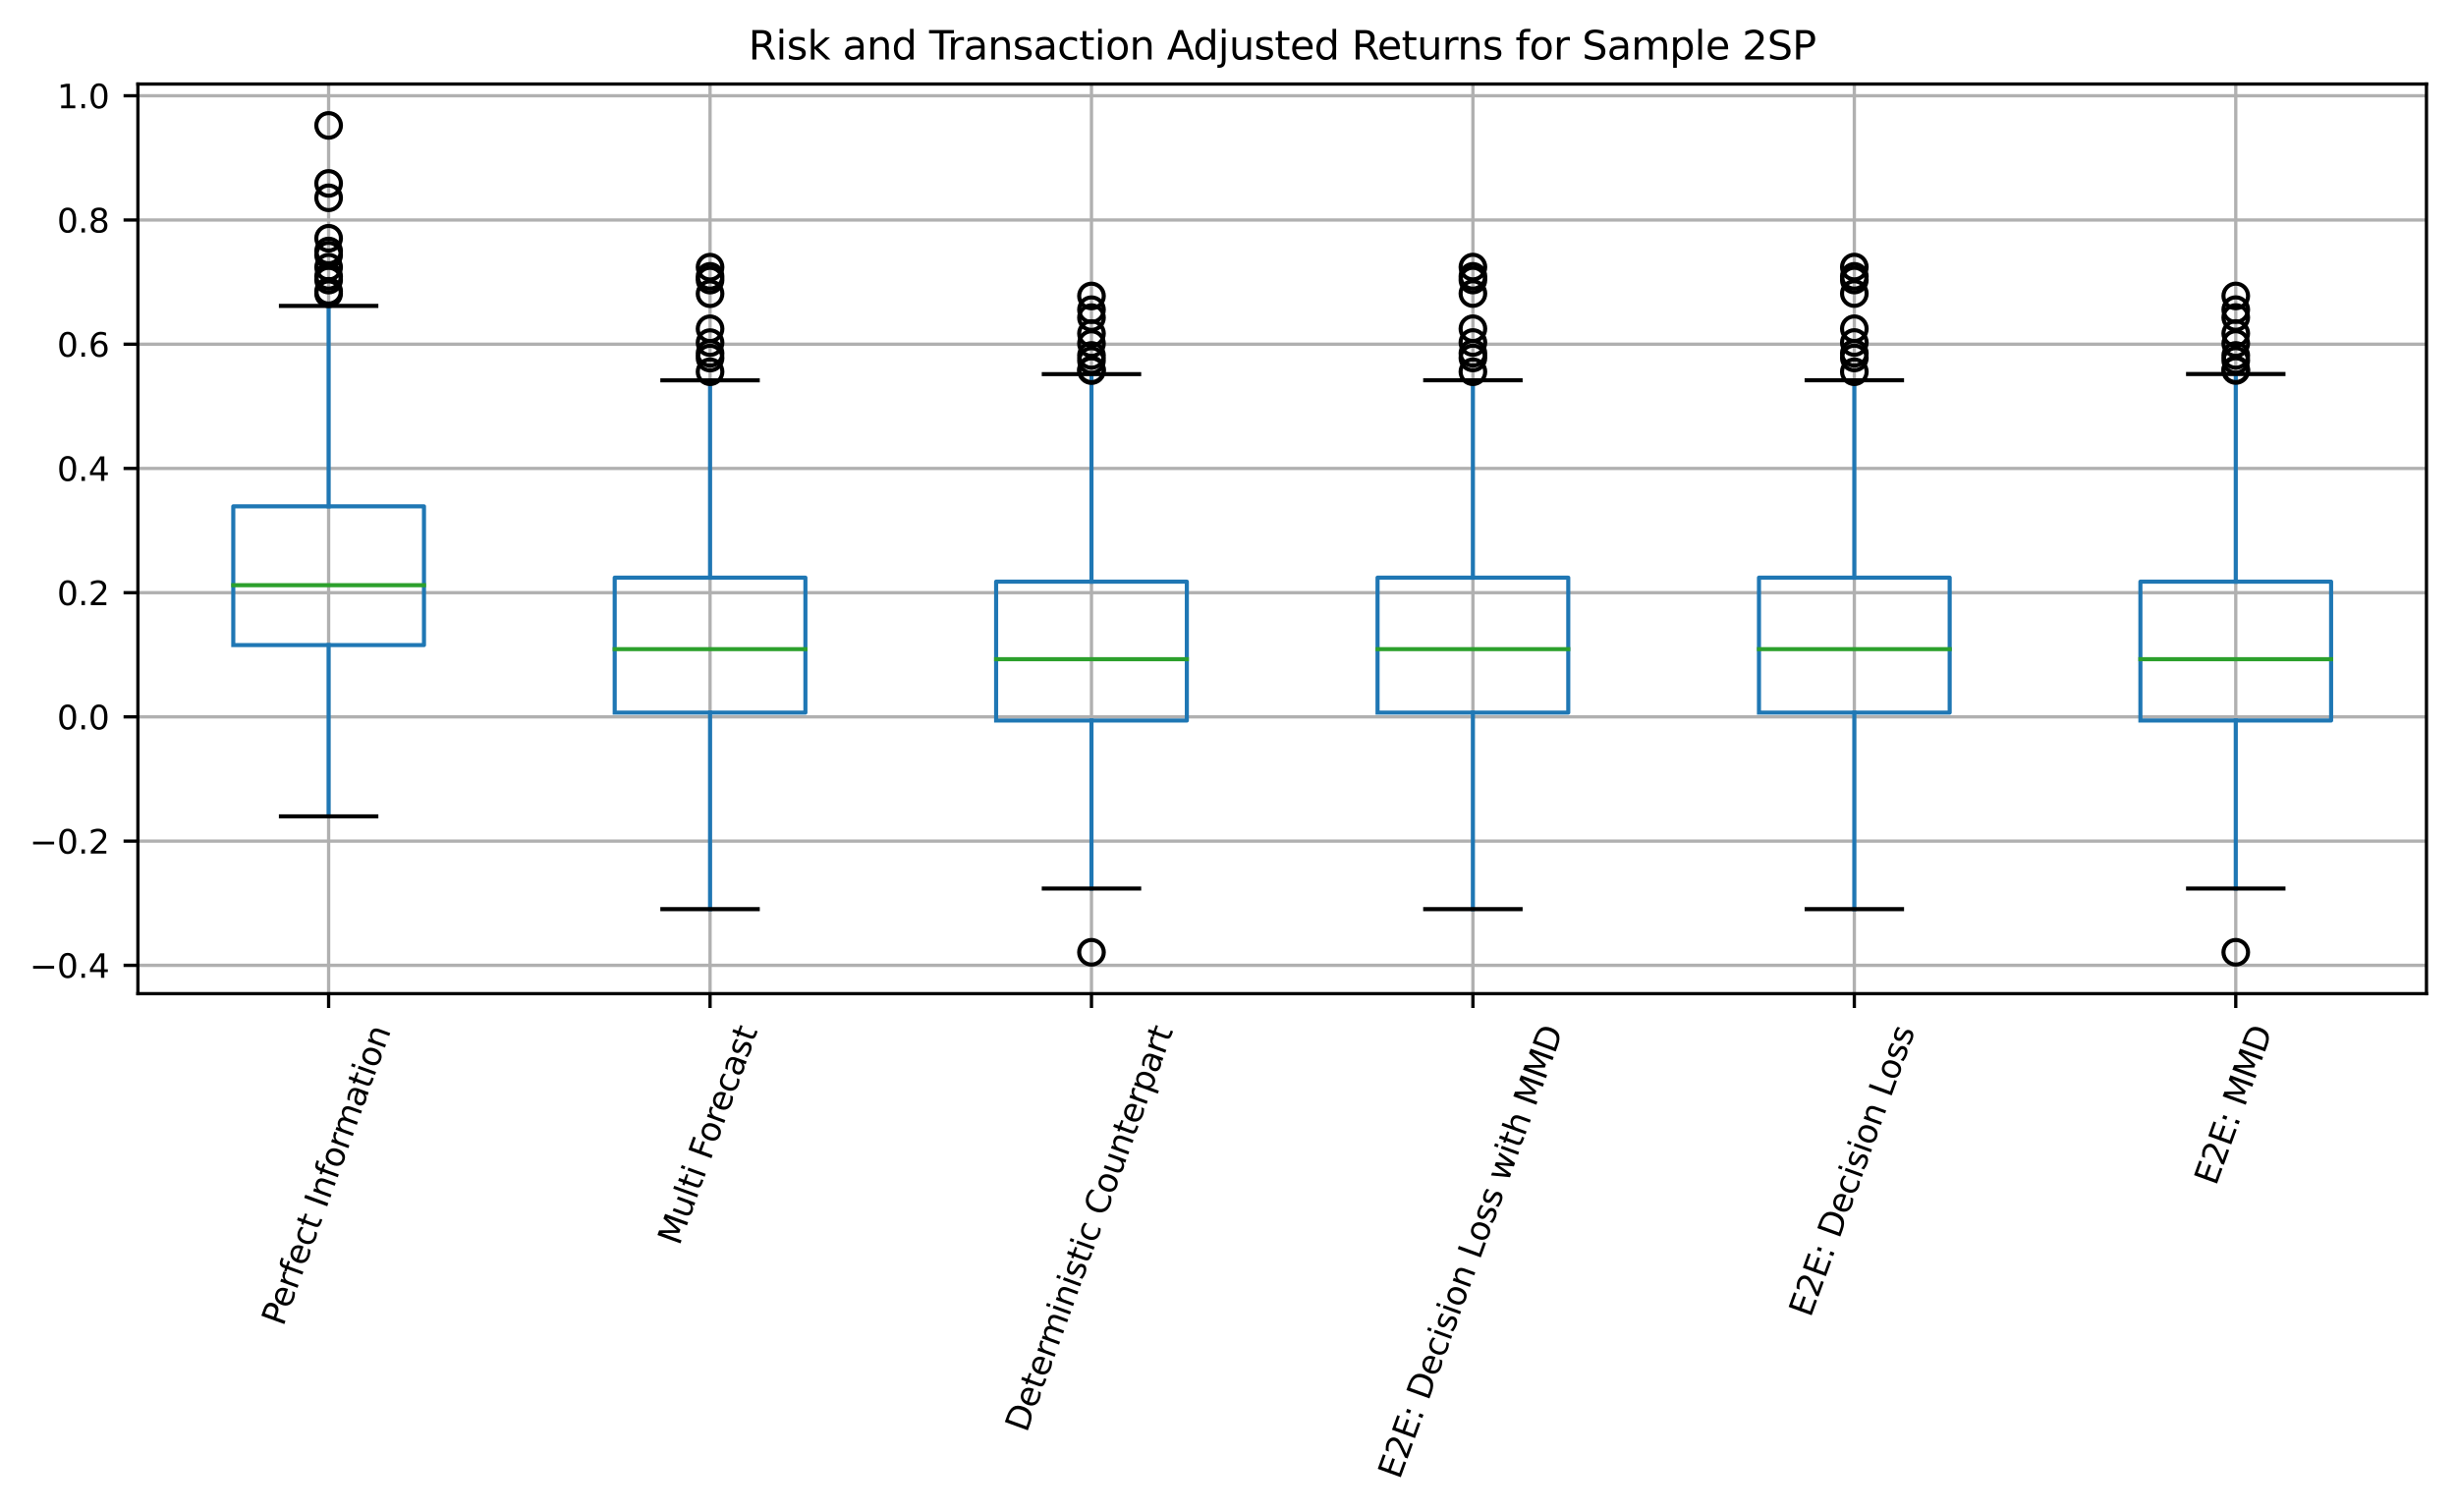<?xml version="1.0" encoding="utf-8" standalone="no"?>
<!DOCTYPE svg PUBLIC "-//W3C//DTD SVG 1.1//EN"
  "http://www.w3.org/Graphics/SVG/1.1/DTD/svg11.dtd">
<svg xmlns:xlink="http://www.w3.org/1999/xlink" width="598.826pt" height="368.678pt" viewBox="0 0 598.826 368.678" xmlns="http://www.w3.org/2000/svg" version="1.1">
 <defs>
  <style type="text/css">*{stroke-linejoin: round; stroke-linecap: butt}</style>
 </defs>
 <g id="figure_1">
  <g id="patch_1">
   <path d="M 0 368.678 
L 598.826 368.678 
L 598.826 0 
L 0 0 
z
" style="fill: #ffffff"/>
  </g>
  <g id="axes_1">
   <g id="patch_2">
    <path d="M 33.626 242.255 
L 591.626 242.255 
L 591.626 20.494 
L 33.626 20.494 
z
" style="fill: #ffffff"/>
   </g>
   <g id="matplotlib.axis_1">
    <g id="xtick_1">
     <g id="line2d_1">
      <path d="M 80.126 242.255 
L 80.126 20.494 
" clip-path="url(#p686f37dda1)" style="fill: none; stroke: #b0b0b0; stroke-width: 0.8; stroke-linecap: square"/>
     </g>
     <g id="line2d_2">
      <defs>
       <path id="mf4a8940ffb" d="M 0 0 
L 0 3.5 
" style="stroke: #000000; stroke-width: 0.8"/>
      </defs>
      <g>
       <use xlink:href="#mf4a8940ffb" x="80.126" y="242.255" style="stroke: #000000; stroke-width: 0.8"/>
      </g>
     </g>
     <g id="text_1">
      <!-- Perfect Information -->
      <g transform="translate(69.055 323.568) rotate(-70) scale(0.08 -0.08)">
       <defs>
        <path id="DejaVuSans-50" d="M 1259 4147 
L 1259 2394 
L 2053 2394 
Q 2494 2394 2734 2622 
Q 2975 2850 2975 3272 
Q 2975 3691 2734 3919 
Q 2494 4147 2053 4147 
L 1259 4147 
z
M 628 4666 
L 2053 4666 
Q 2838 4666 3239 4311 
Q 3641 3956 3641 3272 
Q 3641 2581 3239 2228 
Q 2838 1875 2053 1875 
L 1259 1875 
L 1259 0 
L 628 0 
L 628 4666 
z
" transform="scale(0.016)"/>
        <path id="DejaVuSans-65" d="M 3597 1894 
L 3597 1613 
L 953 1613 
Q 991 1019 1311 708 
Q 1631 397 2203 397 
Q 2534 397 2845 478 
Q 3156 559 3463 722 
L 3463 178 
Q 3153 47 2828 -22 
Q 2503 -91 2169 -91 
Q 1331 -91 842 396 
Q 353 884 353 1716 
Q 353 2575 817 3079 
Q 1281 3584 2069 3584 
Q 2775 3584 3186 3129 
Q 3597 2675 3597 1894 
z
M 3022 2063 
Q 3016 2534 2758 2815 
Q 2500 3097 2075 3097 
Q 1594 3097 1305 2825 
Q 1016 2553 972 2059 
L 3022 2063 
z
" transform="scale(0.016)"/>
        <path id="DejaVuSans-72" d="M 2631 2963 
Q 2534 3019 2420 3045 
Q 2306 3072 2169 3072 
Q 1681 3072 1420 2755 
Q 1159 2438 1159 1844 
L 1159 0 
L 581 0 
L 581 3500 
L 1159 3500 
L 1159 2956 
Q 1341 3275 1631 3429 
Q 1922 3584 2338 3584 
Q 2397 3584 2469 3576 
Q 2541 3569 2628 3553 
L 2631 2963 
z
" transform="scale(0.016)"/>
        <path id="DejaVuSans-66" d="M 2375 4863 
L 2375 4384 
L 1825 4384 
Q 1516 4384 1395 4259 
Q 1275 4134 1275 3809 
L 1275 3500 
L 2222 3500 
L 2222 3053 
L 1275 3053 
L 1275 0 
L 697 0 
L 697 3053 
L 147 3053 
L 147 3500 
L 697 3500 
L 697 3744 
Q 697 4328 969 4595 
Q 1241 4863 1831 4863 
L 2375 4863 
z
" transform="scale(0.016)"/>
        <path id="DejaVuSans-63" d="M 3122 3366 
L 3122 2828 
Q 2878 2963 2633 3030 
Q 2388 3097 2138 3097 
Q 1578 3097 1268 2742 
Q 959 2388 959 1747 
Q 959 1106 1268 751 
Q 1578 397 2138 397 
Q 2388 397 2633 464 
Q 2878 531 3122 666 
L 3122 134 
Q 2881 22 2623 -34 
Q 2366 -91 2075 -91 
Q 1284 -91 818 406 
Q 353 903 353 1747 
Q 353 2603 823 3093 
Q 1294 3584 2113 3584 
Q 2378 3584 2631 3529 
Q 2884 3475 3122 3366 
z
" transform="scale(0.016)"/>
        <path id="DejaVuSans-74" d="M 1172 4494 
L 1172 3500 
L 2356 3500 
L 2356 3053 
L 1172 3053 
L 1172 1153 
Q 1172 725 1289 603 
Q 1406 481 1766 481 
L 2356 481 
L 2356 0 
L 1766 0 
Q 1100 0 847 248 
Q 594 497 594 1153 
L 594 3053 
L 172 3053 
L 172 3500 
L 594 3500 
L 594 4494 
L 1172 4494 
z
" transform="scale(0.016)"/>
        <path id="DejaVuSans-20" transform="scale(0.016)"/>
        <path id="DejaVuSans-49" d="M 628 4666 
L 1259 4666 
L 1259 0 
L 628 0 
L 628 4666 
z
" transform="scale(0.016)"/>
        <path id="DejaVuSans-6e" d="M 3513 2113 
L 3513 0 
L 2938 0 
L 2938 2094 
Q 2938 2591 2744 2837 
Q 2550 3084 2163 3084 
Q 1697 3084 1428 2787 
Q 1159 2491 1159 1978 
L 1159 0 
L 581 0 
L 581 3500 
L 1159 3500 
L 1159 2956 
Q 1366 3272 1645 3428 
Q 1925 3584 2291 3584 
Q 2894 3584 3203 3211 
Q 3513 2838 3513 2113 
z
" transform="scale(0.016)"/>
        <path id="DejaVuSans-6f" d="M 1959 3097 
Q 1497 3097 1228 2736 
Q 959 2375 959 1747 
Q 959 1119 1226 758 
Q 1494 397 1959 397 
Q 2419 397 2687 759 
Q 2956 1122 2956 1747 
Q 2956 2369 2687 2733 
Q 2419 3097 1959 3097 
z
M 1959 3584 
Q 2709 3584 3137 3096 
Q 3566 2609 3566 1747 
Q 3566 888 3137 398 
Q 2709 -91 1959 -91 
Q 1206 -91 779 398 
Q 353 888 353 1747 
Q 353 2609 779 3096 
Q 1206 3584 1959 3584 
z
" transform="scale(0.016)"/>
        <path id="DejaVuSans-6d" d="M 3328 2828 
Q 3544 3216 3844 3400 
Q 4144 3584 4550 3584 
Q 5097 3584 5394 3201 
Q 5691 2819 5691 2113 
L 5691 0 
L 5113 0 
L 5113 2094 
Q 5113 2597 4934 2840 
Q 4756 3084 4391 3084 
Q 3944 3084 3684 2787 
Q 3425 2491 3425 1978 
L 3425 0 
L 2847 0 
L 2847 2094 
Q 2847 2600 2669 2842 
Q 2491 3084 2119 3084 
Q 1678 3084 1418 2786 
Q 1159 2488 1159 1978 
L 1159 0 
L 581 0 
L 581 3500 
L 1159 3500 
L 1159 2956 
Q 1356 3278 1631 3431 
Q 1906 3584 2284 3584 
Q 2666 3584 2933 3390 
Q 3200 3197 3328 2828 
z
" transform="scale(0.016)"/>
        <path id="DejaVuSans-61" d="M 2194 1759 
Q 1497 1759 1228 1600 
Q 959 1441 959 1056 
Q 959 750 1161 570 
Q 1363 391 1709 391 
Q 2188 391 2477 730 
Q 2766 1069 2766 1631 
L 2766 1759 
L 2194 1759 
z
M 3341 1997 
L 3341 0 
L 2766 0 
L 2766 531 
Q 2569 213 2275 61 
Q 1981 -91 1556 -91 
Q 1019 -91 701 211 
Q 384 513 384 1019 
Q 384 1609 779 1909 
Q 1175 2209 1959 2209 
L 2766 2209 
L 2766 2266 
Q 2766 2663 2505 2880 
Q 2244 3097 1772 3097 
Q 1472 3097 1187 3025 
Q 903 2953 641 2809 
L 641 3341 
Q 956 3463 1253 3523 
Q 1550 3584 1831 3584 
Q 2591 3584 2966 3190 
Q 3341 2797 3341 1997 
z
" transform="scale(0.016)"/>
        <path id="DejaVuSans-69" d="M 603 3500 
L 1178 3500 
L 1178 0 
L 603 0 
L 603 3500 
z
M 603 4863 
L 1178 4863 
L 1178 4134 
L 603 4134 
L 603 4863 
z
" transform="scale(0.016)"/>
       </defs>
       <use xlink:href="#DejaVuSans-50"/>
       <use xlink:href="#DejaVuSans-65" x="56.678"/>
       <use xlink:href="#DejaVuSans-72" x="118.201"/>
       <use xlink:href="#DejaVuSans-66" x="159.314"/>
       <use xlink:href="#DejaVuSans-65" x="194.52"/>
       <use xlink:href="#DejaVuSans-63" x="256.043"/>
       <use xlink:href="#DejaVuSans-74" x="311.023"/>
       <use xlink:href="#DejaVuSans-20" x="350.232"/>
       <use xlink:href="#DejaVuSans-49" x="382.02"/>
       <use xlink:href="#DejaVuSans-6e" x="411.512"/>
       <use xlink:href="#DejaVuSans-66" x="474.891"/>
       <use xlink:href="#DejaVuSans-6f" x="510.096"/>
       <use xlink:href="#DejaVuSans-72" x="571.277"/>
       <use xlink:href="#DejaVuSans-6d" x="610.641"/>
       <use xlink:href="#DejaVuSans-61" x="708.053"/>
       <use xlink:href="#DejaVuSans-74" x="769.332"/>
       <use xlink:href="#DejaVuSans-69" x="808.541"/>
       <use xlink:href="#DejaVuSans-6f" x="836.324"/>
       <use xlink:href="#DejaVuSans-6e" x="897.506"/>
      </g>
     </g>
    </g>
    <g id="xtick_2">
     <g id="line2d_3">
      <path d="M 173.126 242.255 
L 173.126 20.494 
" clip-path="url(#p686f37dda1)" style="fill: none; stroke: #b0b0b0; stroke-width: 0.8; stroke-linecap: square"/>
     </g>
     <g id="line2d_4">
      <g>
       <use xlink:href="#mf4a8940ffb" x="173.126" y="242.255" style="stroke: #000000; stroke-width: 0.8"/>
      </g>
     </g>
     <g id="text_2">
      <!-- Multi Forecast -->
      <g transform="translate(165.635 303.899) rotate(-70) scale(0.08 -0.08)">
       <defs>
        <path id="DejaVuSans-4d" d="M 628 4666 
L 1569 4666 
L 2759 1491 
L 3956 4666 
L 4897 4666 
L 4897 0 
L 4281 0 
L 4281 4097 
L 3078 897 
L 2444 897 
L 1241 4097 
L 1241 0 
L 628 0 
L 628 4666 
z
" transform="scale(0.016)"/>
        <path id="DejaVuSans-75" d="M 544 1381 
L 544 3500 
L 1119 3500 
L 1119 1403 
Q 1119 906 1312 657 
Q 1506 409 1894 409 
Q 2359 409 2629 706 
Q 2900 1003 2900 1516 
L 2900 3500 
L 3475 3500 
L 3475 0 
L 2900 0 
L 2900 538 
Q 2691 219 2414 64 
Q 2138 -91 1772 -91 
Q 1169 -91 856 284 
Q 544 659 544 1381 
z
M 1991 3584 
L 1991 3584 
z
" transform="scale(0.016)"/>
        <path id="DejaVuSans-6c" d="M 603 4863 
L 1178 4863 
L 1178 0 
L 603 0 
L 603 4863 
z
" transform="scale(0.016)"/>
        <path id="DejaVuSans-46" d="M 628 4666 
L 3309 4666 
L 3309 4134 
L 1259 4134 
L 1259 2759 
L 3109 2759 
L 3109 2228 
L 1259 2228 
L 1259 0 
L 628 0 
L 628 4666 
z
" transform="scale(0.016)"/>
        <path id="DejaVuSans-73" d="M 2834 3397 
L 2834 2853 
Q 2591 2978 2328 3040 
Q 2066 3103 1784 3103 
Q 1356 3103 1142 2972 
Q 928 2841 928 2578 
Q 928 2378 1081 2264 
Q 1234 2150 1697 2047 
L 1894 2003 
Q 2506 1872 2764 1633 
Q 3022 1394 3022 966 
Q 3022 478 2636 193 
Q 2250 -91 1575 -91 
Q 1294 -91 989 -36 
Q 684 19 347 128 
L 347 722 
Q 666 556 975 473 
Q 1284 391 1588 391 
Q 1994 391 2212 530 
Q 2431 669 2431 922 
Q 2431 1156 2273 1281 
Q 2116 1406 1581 1522 
L 1381 1569 
Q 847 1681 609 1914 
Q 372 2147 372 2553 
Q 372 3047 722 3315 
Q 1072 3584 1716 3584 
Q 2034 3584 2315 3537 
Q 2597 3491 2834 3397 
z
" transform="scale(0.016)"/>
       </defs>
       <use xlink:href="#DejaVuSans-4d"/>
       <use xlink:href="#DejaVuSans-75" x="86.279"/>
       <use xlink:href="#DejaVuSans-6c" x="149.658"/>
       <use xlink:href="#DejaVuSans-74" x="177.441"/>
       <use xlink:href="#DejaVuSans-69" x="216.65"/>
       <use xlink:href="#DejaVuSans-20" x="244.434"/>
       <use xlink:href="#DejaVuSans-46" x="276.221"/>
       <use xlink:href="#DejaVuSans-6f" x="330.115"/>
       <use xlink:href="#DejaVuSans-72" x="391.297"/>
       <use xlink:href="#DejaVuSans-65" x="430.16"/>
       <use xlink:href="#DejaVuSans-63" x="491.684"/>
       <use xlink:href="#DejaVuSans-61" x="546.664"/>
       <use xlink:href="#DejaVuSans-73" x="607.943"/>
       <use xlink:href="#DejaVuSans-74" x="660.043"/>
      </g>
     </g>
    </g>
    <g id="xtick_3">
     <g id="line2d_5">
      <path d="M 266.126 242.255 
L 266.126 20.494 
" clip-path="url(#p686f37dda1)" style="fill: none; stroke: #b0b0b0; stroke-width: 0.8; stroke-linecap: square"/>
     </g>
     <g id="line2d_6">
      <g>
       <use xlink:href="#mf4a8940ffb" x="266.126" y="242.255" style="stroke: #000000; stroke-width: 0.8"/>
      </g>
     </g>
     <g id="text_3">
      <!-- Deterministic Counterpart -->
      <g transform="translate(250.34 349.475) rotate(-70) scale(0.08 -0.08)">
       <defs>
        <path id="DejaVuSans-44" d="M 1259 4147 
L 1259 519 
L 2022 519 
Q 2988 519 3436 956 
Q 3884 1394 3884 2338 
Q 3884 3275 3436 3711 
Q 2988 4147 2022 4147 
L 1259 4147 
z
M 628 4666 
L 1925 4666 
Q 3281 4666 3915 4102 
Q 4550 3538 4550 2338 
Q 4550 1131 3912 565 
Q 3275 0 1925 0 
L 628 0 
L 628 4666 
z
" transform="scale(0.016)"/>
        <path id="DejaVuSans-43" d="M 4122 4306 
L 4122 3641 
Q 3803 3938 3442 4084 
Q 3081 4231 2675 4231 
Q 1875 4231 1450 3742 
Q 1025 3253 1025 2328 
Q 1025 1406 1450 917 
Q 1875 428 2675 428 
Q 3081 428 3442 575 
Q 3803 722 4122 1019 
L 4122 359 
Q 3791 134 3420 21 
Q 3050 -91 2638 -91 
Q 1578 -91 968 557 
Q 359 1206 359 2328 
Q 359 3453 968 4101 
Q 1578 4750 2638 4750 
Q 3056 4750 3426 4639 
Q 3797 4528 4122 4306 
z
" transform="scale(0.016)"/>
        <path id="DejaVuSans-70" d="M 1159 525 
L 1159 -1331 
L 581 -1331 
L 581 3500 
L 1159 3500 
L 1159 2969 
Q 1341 3281 1617 3432 
Q 1894 3584 2278 3584 
Q 2916 3584 3314 3078 
Q 3713 2572 3713 1747 
Q 3713 922 3314 415 
Q 2916 -91 2278 -91 
Q 1894 -91 1617 61 
Q 1341 213 1159 525 
z
M 3116 1747 
Q 3116 2381 2855 2742 
Q 2594 3103 2138 3103 
Q 1681 3103 1420 2742 
Q 1159 2381 1159 1747 
Q 1159 1113 1420 752 
Q 1681 391 2138 391 
Q 2594 391 2855 752 
Q 3116 1113 3116 1747 
z
" transform="scale(0.016)"/>
       </defs>
       <use xlink:href="#DejaVuSans-44"/>
       <use xlink:href="#DejaVuSans-65" x="77.002"/>
       <use xlink:href="#DejaVuSans-74" x="138.525"/>
       <use xlink:href="#DejaVuSans-65" x="177.734"/>
       <use xlink:href="#DejaVuSans-72" x="239.258"/>
       <use xlink:href="#DejaVuSans-6d" x="278.621"/>
       <use xlink:href="#DejaVuSans-69" x="376.033"/>
       <use xlink:href="#DejaVuSans-6e" x="403.816"/>
       <use xlink:href="#DejaVuSans-69" x="467.195"/>
       <use xlink:href="#DejaVuSans-73" x="494.979"/>
       <use xlink:href="#DejaVuSans-74" x="547.078"/>
       <use xlink:href="#DejaVuSans-69" x="586.287"/>
       <use xlink:href="#DejaVuSans-63" x="614.07"/>
       <use xlink:href="#DejaVuSans-20" x="669.051"/>
       <use xlink:href="#DejaVuSans-43" x="700.838"/>
       <use xlink:href="#DejaVuSans-6f" x="770.662"/>
       <use xlink:href="#DejaVuSans-75" x="831.844"/>
       <use xlink:href="#DejaVuSans-6e" x="895.223"/>
       <use xlink:href="#DejaVuSans-74" x="958.602"/>
       <use xlink:href="#DejaVuSans-65" x="997.811"/>
       <use xlink:href="#DejaVuSans-72" x="1059.334"/>
       <use xlink:href="#DejaVuSans-70" x="1100.447"/>
       <use xlink:href="#DejaVuSans-61" x="1163.924"/>
       <use xlink:href="#DejaVuSans-72" x="1225.203"/>
       <use xlink:href="#DejaVuSans-74" x="1266.316"/>
      </g>
     </g>
    </g>
    <g id="xtick_4">
     <g id="line2d_7">
      <path d="M 359.126 242.255 
L 359.126 20.494 
" clip-path="url(#p686f37dda1)" style="fill: none; stroke: #b0b0b0; stroke-width: 0.8; stroke-linecap: square"/>
     </g>
     <g id="line2d_8">
      <g>
       <use xlink:href="#mf4a8940ffb" x="359.126" y="242.255" style="stroke: #000000; stroke-width: 0.8"/>
      </g>
     </g>
     <g id="text_4">
      <!-- E2E: Decision Loss with MMD -->
      <g transform="translate(341.26 360.909) rotate(-70) scale(0.08 -0.08)">
       <defs>
        <path id="DejaVuSans-45" d="M 628 4666 
L 3578 4666 
L 3578 4134 
L 1259 4134 
L 1259 2753 
L 3481 2753 
L 3481 2222 
L 1259 2222 
L 1259 531 
L 3634 531 
L 3634 0 
L 628 0 
L 628 4666 
z
" transform="scale(0.016)"/>
        <path id="DejaVuSans-32" d="M 1228 531 
L 3431 531 
L 3431 0 
L 469 0 
L 469 531 
Q 828 903 1448 1529 
Q 2069 2156 2228 2338 
Q 2531 2678 2651 2914 
Q 2772 3150 2772 3378 
Q 2772 3750 2511 3984 
Q 2250 4219 1831 4219 
Q 1534 4219 1204 4116 
Q 875 4013 500 3803 
L 500 4441 
Q 881 4594 1212 4672 
Q 1544 4750 1819 4750 
Q 2544 4750 2975 4387 
Q 3406 4025 3406 3419 
Q 3406 3131 3298 2873 
Q 3191 2616 2906 2266 
Q 2828 2175 2409 1742 
Q 1991 1309 1228 531 
z
" transform="scale(0.016)"/>
        <path id="DejaVuSans-3a" d="M 750 794 
L 1409 794 
L 1409 0 
L 750 0 
L 750 794 
z
M 750 3309 
L 1409 3309 
L 1409 2516 
L 750 2516 
L 750 3309 
z
" transform="scale(0.016)"/>
        <path id="DejaVuSans-4c" d="M 628 4666 
L 1259 4666 
L 1259 531 
L 3531 531 
L 3531 0 
L 628 0 
L 628 4666 
z
" transform="scale(0.016)"/>
        <path id="DejaVuSans-77" d="M 269 3500 
L 844 3500 
L 1563 769 
L 2278 3500 
L 2956 3500 
L 3675 769 
L 4391 3500 
L 4966 3500 
L 4050 0 
L 3372 0 
L 2619 2869 
L 1863 0 
L 1184 0 
L 269 3500 
z
" transform="scale(0.016)"/>
        <path id="DejaVuSans-68" d="M 3513 2113 
L 3513 0 
L 2938 0 
L 2938 2094 
Q 2938 2591 2744 2837 
Q 2550 3084 2163 3084 
Q 1697 3084 1428 2787 
Q 1159 2491 1159 1978 
L 1159 0 
L 581 0 
L 581 4863 
L 1159 4863 
L 1159 2956 
Q 1366 3272 1645 3428 
Q 1925 3584 2291 3584 
Q 2894 3584 3203 3211 
Q 3513 2838 3513 2113 
z
" transform="scale(0.016)"/>
       </defs>
       <use xlink:href="#DejaVuSans-45"/>
       <use xlink:href="#DejaVuSans-32" x="63.184"/>
       <use xlink:href="#DejaVuSans-45" x="126.807"/>
       <use xlink:href="#DejaVuSans-3a" x="189.99"/>
       <use xlink:href="#DejaVuSans-20" x="223.682"/>
       <use xlink:href="#DejaVuSans-44" x="255.469"/>
       <use xlink:href="#DejaVuSans-65" x="332.471"/>
       <use xlink:href="#DejaVuSans-63" x="393.994"/>
       <use xlink:href="#DejaVuSans-69" x="448.975"/>
       <use xlink:href="#DejaVuSans-73" x="476.758"/>
       <use xlink:href="#DejaVuSans-69" x="528.857"/>
       <use xlink:href="#DejaVuSans-6f" x="556.641"/>
       <use xlink:href="#DejaVuSans-6e" x="617.822"/>
       <use xlink:href="#DejaVuSans-20" x="681.201"/>
       <use xlink:href="#DejaVuSans-4c" x="712.988"/>
       <use xlink:href="#DejaVuSans-6f" x="766.951"/>
       <use xlink:href="#DejaVuSans-73" x="828.133"/>
       <use xlink:href="#DejaVuSans-73" x="880.232"/>
       <use xlink:href="#DejaVuSans-20" x="932.332"/>
       <use xlink:href="#DejaVuSans-77" x="964.119"/>
       <use xlink:href="#DejaVuSans-69" x="1045.906"/>
       <use xlink:href="#DejaVuSans-74" x="1073.689"/>
       <use xlink:href="#DejaVuSans-68" x="1112.898"/>
       <use xlink:href="#DejaVuSans-20" x="1176.277"/>
       <use xlink:href="#DejaVuSans-4d" x="1208.064"/>
       <use xlink:href="#DejaVuSans-4d" x="1294.344"/>
       <use xlink:href="#DejaVuSans-44" x="1380.623"/>
      </g>
     </g>
    </g>
    <g id="xtick_5">
     <g id="line2d_9">
      <path d="M 452.126 242.255 
L 452.126 20.494 
" clip-path="url(#p686f37dda1)" style="fill: none; stroke: #b0b0b0; stroke-width: 0.8; stroke-linecap: square"/>
     </g>
     <g id="line2d_10">
      <g>
       <use xlink:href="#mf4a8940ffb" x="452.126" y="242.255" style="stroke: #000000; stroke-width: 0.8"/>
      </g>
     </g>
     <g id="text_5">
      <!-- E2E: Decision Loss -->
      <g transform="translate(441.446 321.422) rotate(-70) scale(0.08 -0.08)">
       <use xlink:href="#DejaVuSans-45"/>
       <use xlink:href="#DejaVuSans-32" x="63.184"/>
       <use xlink:href="#DejaVuSans-45" x="126.807"/>
       <use xlink:href="#DejaVuSans-3a" x="189.99"/>
       <use xlink:href="#DejaVuSans-20" x="223.682"/>
       <use xlink:href="#DejaVuSans-44" x="255.469"/>
       <use xlink:href="#DejaVuSans-65" x="332.471"/>
       <use xlink:href="#DejaVuSans-63" x="393.994"/>
       <use xlink:href="#DejaVuSans-69" x="448.975"/>
       <use xlink:href="#DejaVuSans-73" x="476.758"/>
       <use xlink:href="#DejaVuSans-69" x="528.857"/>
       <use xlink:href="#DejaVuSans-6f" x="556.641"/>
       <use xlink:href="#DejaVuSans-6e" x="617.822"/>
       <use xlink:href="#DejaVuSans-20" x="681.201"/>
       <use xlink:href="#DejaVuSans-4c" x="712.988"/>
       <use xlink:href="#DejaVuSans-6f" x="766.951"/>
       <use xlink:href="#DejaVuSans-73" x="828.133"/>
       <use xlink:href="#DejaVuSans-73" x="880.232"/>
      </g>
     </g>
    </g>
    <g id="xtick_6">
     <g id="line2d_11">
      <path d="M 545.126 242.255 
L 545.126 20.494 
" clip-path="url(#p686f37dda1)" style="fill: none; stroke: #b0b0b0; stroke-width: 0.8; stroke-linecap: square"/>
     </g>
     <g id="line2d_12">
      <g>
       <use xlink:href="#mf4a8940ffb" x="545.126" y="242.255" style="stroke: #000000; stroke-width: 0.8"/>
      </g>
     </g>
     <g id="text_6">
      <!-- E2E: MMD -->
      <g transform="translate(540.291 289.299) rotate(-70) scale(0.08 -0.08)">
       <use xlink:href="#DejaVuSans-45"/>
       <use xlink:href="#DejaVuSans-32" x="63.184"/>
       <use xlink:href="#DejaVuSans-45" x="126.807"/>
       <use xlink:href="#DejaVuSans-3a" x="189.99"/>
       <use xlink:href="#DejaVuSans-20" x="223.682"/>
       <use xlink:href="#DejaVuSans-4d" x="255.469"/>
       <use xlink:href="#DejaVuSans-4d" x="341.748"/>
       <use xlink:href="#DejaVuSans-44" x="428.027"/>
      </g>
     </g>
    </g>
   </g>
   <g id="matplotlib.axis_2">
    <g id="ytick_1">
     <g id="line2d_13">
      <path d="M 33.626 235.354 
L 591.626 235.354 
" clip-path="url(#p686f37dda1)" style="fill: none; stroke: #b0b0b0; stroke-width: 0.8; stroke-linecap: square"/>
     </g>
     <g id="line2d_14">
      <defs>
       <path id="mba6d84991f" d="M 0 0 
L -3.5 0 
" style="stroke: #000000; stroke-width: 0.8"/>
      </defs>
      <g>
       <use xlink:href="#mba6d84991f" x="33.626" y="235.354" style="stroke: #000000; stroke-width: 0.8"/>
      </g>
     </g>
     <g id="text_7">
      <!-- −0.4 -->
      <g transform="translate(7.2 238.394) scale(0.08 -0.08)">
       <defs>
        <path id="DejaVuSans-2212" d="M 678 2272 
L 4684 2272 
L 4684 1741 
L 678 1741 
L 678 2272 
z
" transform="scale(0.016)"/>
        <path id="DejaVuSans-30" d="M 2034 4250 
Q 1547 4250 1301 3770 
Q 1056 3291 1056 2328 
Q 1056 1369 1301 889 
Q 1547 409 2034 409 
Q 2525 409 2770 889 
Q 3016 1369 3016 2328 
Q 3016 3291 2770 3770 
Q 2525 4250 2034 4250 
z
M 2034 4750 
Q 2819 4750 3233 4129 
Q 3647 3509 3647 2328 
Q 3647 1150 3233 529 
Q 2819 -91 2034 -91 
Q 1250 -91 836 529 
Q 422 1150 422 2328 
Q 422 3509 836 4129 
Q 1250 4750 2034 4750 
z
" transform="scale(0.016)"/>
        <path id="DejaVuSans-2e" d="M 684 794 
L 1344 794 
L 1344 0 
L 684 0 
L 684 794 
z
" transform="scale(0.016)"/>
        <path id="DejaVuSans-34" d="M 2419 4116 
L 825 1625 
L 2419 1625 
L 2419 4116 
z
M 2253 4666 
L 3047 4666 
L 3047 1625 
L 3713 1625 
L 3713 1100 
L 3047 1100 
L 3047 0 
L 2419 0 
L 2419 1100 
L 313 1100 
L 313 1709 
L 2253 4666 
z
" transform="scale(0.016)"/>
       </defs>
       <use xlink:href="#DejaVuSans-2212"/>
       <use xlink:href="#DejaVuSans-30" x="83.789"/>
       <use xlink:href="#DejaVuSans-2e" x="147.412"/>
       <use xlink:href="#DejaVuSans-34" x="179.199"/>
      </g>
     </g>
    </g>
    <g id="ytick_2">
     <g id="line2d_15">
      <path d="M 33.626 205.068 
L 591.626 205.068 
" clip-path="url(#p686f37dda1)" style="fill: none; stroke: #b0b0b0; stroke-width: 0.8; stroke-linecap: square"/>
     </g>
     <g id="line2d_16">
      <g>
       <use xlink:href="#mba6d84991f" x="33.626" y="205.068" style="stroke: #000000; stroke-width: 0.8"/>
      </g>
     </g>
     <g id="text_8">
      <!-- −0.2 -->
      <g transform="translate(7.2 208.108) scale(0.08 -0.08)">
       <use xlink:href="#DejaVuSans-2212"/>
       <use xlink:href="#DejaVuSans-30" x="83.789"/>
       <use xlink:href="#DejaVuSans-2e" x="147.412"/>
       <use xlink:href="#DejaVuSans-32" x="179.199"/>
      </g>
     </g>
    </g>
    <g id="ytick_3">
     <g id="line2d_17">
      <path d="M 33.626 174.782 
L 591.626 174.782 
" clip-path="url(#p686f37dda1)" style="fill: none; stroke: #b0b0b0; stroke-width: 0.8; stroke-linecap: square"/>
     </g>
     <g id="line2d_18">
      <g>
       <use xlink:href="#mba6d84991f" x="33.626" y="174.782" style="stroke: #000000; stroke-width: 0.8"/>
      </g>
     </g>
     <g id="text_9">
      <!-- 0.0 -->
      <g transform="translate(13.904 177.822) scale(0.08 -0.08)">
       <use xlink:href="#DejaVuSans-30"/>
       <use xlink:href="#DejaVuSans-2e" x="63.623"/>
       <use xlink:href="#DejaVuSans-30" x="95.41"/>
      </g>
     </g>
    </g>
    <g id="ytick_4">
     <g id="line2d_19">
      <path d="M 33.626 144.496 
L 591.626 144.496 
" clip-path="url(#p686f37dda1)" style="fill: none; stroke: #b0b0b0; stroke-width: 0.8; stroke-linecap: square"/>
     </g>
     <g id="line2d_20">
      <g>
       <use xlink:href="#mba6d84991f" x="33.626" y="144.496" style="stroke: #000000; stroke-width: 0.8"/>
      </g>
     </g>
     <g id="text_10">
      <!-- 0.2 -->
      <g transform="translate(13.904 147.535) scale(0.08 -0.08)">
       <use xlink:href="#DejaVuSans-30"/>
       <use xlink:href="#DejaVuSans-2e" x="63.623"/>
       <use xlink:href="#DejaVuSans-32" x="95.41"/>
      </g>
     </g>
    </g>
    <g id="ytick_5">
     <g id="line2d_21">
      <path d="M 33.626 114.21 
L 591.626 114.21 
" clip-path="url(#p686f37dda1)" style="fill: none; stroke: #b0b0b0; stroke-width: 0.8; stroke-linecap: square"/>
     </g>
     <g id="line2d_22">
      <g>
       <use xlink:href="#mba6d84991f" x="33.626" y="114.21" style="stroke: #000000; stroke-width: 0.8"/>
      </g>
     </g>
     <g id="text_11">
      <!-- 0.4 -->
      <g transform="translate(13.904 117.249) scale(0.08 -0.08)">
       <use xlink:href="#DejaVuSans-30"/>
       <use xlink:href="#DejaVuSans-2e" x="63.623"/>
       <use xlink:href="#DejaVuSans-34" x="95.41"/>
      </g>
     </g>
    </g>
    <g id="ytick_6">
     <g id="line2d_23">
      <path d="M 33.626 83.924 
L 591.626 83.924 
" clip-path="url(#p686f37dda1)" style="fill: none; stroke: #b0b0b0; stroke-width: 0.8; stroke-linecap: square"/>
     </g>
     <g id="line2d_24">
      <g>
       <use xlink:href="#mba6d84991f" x="33.626" y="83.924" style="stroke: #000000; stroke-width: 0.8"/>
      </g>
     </g>
     <g id="text_12">
      <!-- 0.6 -->
      <g transform="translate(13.904 86.963) scale(0.08 -0.08)">
       <defs>
        <path id="DejaVuSans-36" d="M 2113 2584 
Q 1688 2584 1439 2293 
Q 1191 2003 1191 1497 
Q 1191 994 1439 701 
Q 1688 409 2113 409 
Q 2538 409 2786 701 
Q 3034 994 3034 1497 
Q 3034 2003 2786 2293 
Q 2538 2584 2113 2584 
z
M 3366 4563 
L 3366 3988 
Q 3128 4100 2886 4159 
Q 2644 4219 2406 4219 
Q 1781 4219 1451 3797 
Q 1122 3375 1075 2522 
Q 1259 2794 1537 2939 
Q 1816 3084 2150 3084 
Q 2853 3084 3261 2657 
Q 3669 2231 3669 1497 
Q 3669 778 3244 343 
Q 2819 -91 2113 -91 
Q 1303 -91 875 529 
Q 447 1150 447 2328 
Q 447 3434 972 4092 
Q 1497 4750 2381 4750 
Q 2619 4750 2861 4703 
Q 3103 4656 3366 4563 
z
" transform="scale(0.016)"/>
       </defs>
       <use xlink:href="#DejaVuSans-30"/>
       <use xlink:href="#DejaVuSans-2e" x="63.623"/>
       <use xlink:href="#DejaVuSans-36" x="95.41"/>
      </g>
     </g>
    </g>
    <g id="ytick_7">
     <g id="line2d_25">
      <path d="M 33.626 53.638 
L 591.626 53.638 
" clip-path="url(#p686f37dda1)" style="fill: none; stroke: #b0b0b0; stroke-width: 0.8; stroke-linecap: square"/>
     </g>
     <g id="line2d_26">
      <g>
       <use xlink:href="#mba6d84991f" x="33.626" y="53.638" style="stroke: #000000; stroke-width: 0.8"/>
      </g>
     </g>
     <g id="text_13">
      <!-- 0.8 -->
      <g transform="translate(13.904 56.677) scale(0.08 -0.08)">
       <defs>
        <path id="DejaVuSans-38" d="M 2034 2216 
Q 1584 2216 1326 1975 
Q 1069 1734 1069 1313 
Q 1069 891 1326 650 
Q 1584 409 2034 409 
Q 2484 409 2743 651 
Q 3003 894 3003 1313 
Q 3003 1734 2745 1975 
Q 2488 2216 2034 2216 
z
M 1403 2484 
Q 997 2584 770 2862 
Q 544 3141 544 3541 
Q 544 4100 942 4425 
Q 1341 4750 2034 4750 
Q 2731 4750 3128 4425 
Q 3525 4100 3525 3541 
Q 3525 3141 3298 2862 
Q 3072 2584 2669 2484 
Q 3125 2378 3379 2068 
Q 3634 1759 3634 1313 
Q 3634 634 3220 271 
Q 2806 -91 2034 -91 
Q 1263 -91 848 271 
Q 434 634 434 1313 
Q 434 1759 690 2068 
Q 947 2378 1403 2484 
z
M 1172 3481 
Q 1172 3119 1398 2916 
Q 1625 2713 2034 2713 
Q 2441 2713 2670 2916 
Q 2900 3119 2900 3481 
Q 2900 3844 2670 4047 
Q 2441 4250 2034 4250 
Q 1625 4250 1398 4047 
Q 1172 3844 1172 3481 
z
" transform="scale(0.016)"/>
       </defs>
       <use xlink:href="#DejaVuSans-30"/>
       <use xlink:href="#DejaVuSans-2e" x="63.623"/>
       <use xlink:href="#DejaVuSans-38" x="95.41"/>
      </g>
     </g>
    </g>
    <g id="ytick_8">
     <g id="line2d_27">
      <path d="M 33.626 23.352 
L 591.626 23.352 
" clip-path="url(#p686f37dda1)" style="fill: none; stroke: #b0b0b0; stroke-width: 0.8; stroke-linecap: square"/>
     </g>
     <g id="line2d_28">
      <g>
       <use xlink:href="#mba6d84991f" x="33.626" y="23.352" style="stroke: #000000; stroke-width: 0.8"/>
      </g>
     </g>
     <g id="text_14">
      <!-- 1.0 -->
      <g transform="translate(13.904 26.391) scale(0.08 -0.08)">
       <defs>
        <path id="DejaVuSans-31" d="M 794 531 
L 1825 531 
L 1825 4091 
L 703 3866 
L 703 4441 
L 1819 4666 
L 2450 4666 
L 2450 531 
L 3481 531 
L 3481 0 
L 794 0 
L 794 531 
z
" transform="scale(0.016)"/>
       </defs>
       <use xlink:href="#DejaVuSans-31"/>
       <use xlink:href="#DejaVuSans-2e" x="63.623"/>
       <use xlink:href="#DejaVuSans-30" x="95.41"/>
      </g>
     </g>
    </g>
   </g>
   <g id="line2d_29">
    <path d="M 56.876 157.274 
L 103.376 157.274 
L 103.376 123.45 
L 56.876 123.45 
L 56.876 157.274 
" clip-path="url(#p686f37dda1)" style="fill: none; stroke: #1f77b4; stroke-linecap: square"/>
   </g>
   <g id="line2d_30">
    <path d="M 80.126 157.274 
L 80.126 199.033 
" clip-path="url(#p686f37dda1)" style="fill: none; stroke: #1f77b4; stroke-linecap: square"/>
   </g>
   <g id="line2d_31">
    <path d="M 80.126 123.45 
L 80.126 74.584 
" clip-path="url(#p686f37dda1)" style="fill: none; stroke: #1f77b4; stroke-linecap: square"/>
   </g>
   <g id="line2d_32">
    <path d="M 68.501 199.033 
L 91.751 199.033 
" clip-path="url(#p686f37dda1)" style="fill: none; stroke: #000000; stroke-linecap: square"/>
   </g>
   <g id="line2d_33">
    <path d="M 68.501 74.584 
L 91.751 74.584 
" clip-path="url(#p686f37dda1)" style="fill: none; stroke: #000000; stroke-linecap: square"/>
   </g>
   <g id="line2d_34">
    <defs>
     <path id="m16b494048e" d="M 0 3 
C 0.796 3 1.559 2.684 2.121 2.121 
C 2.684 1.559 3 0.796 3 0 
C 3 -0.796 2.684 -1.559 2.121 -2.121 
C 1.559 -2.684 0.796 -3 0 -3 
C -0.796 -3 -1.559 -2.684 -2.121 -2.121 
C -2.684 -1.559 -3 -0.796 -3 0 
C -3 0.796 -2.684 1.559 -2.121 2.121 
C -1.559 2.684 -0.796 3 0 3 
z
" style="stroke: #000000"/>
    </defs>
    <g clip-path="url(#p686f37dda1)">
     <use xlink:href="#m16b494048e" x="80.126" y="58.086" style="fill-opacity: 0; stroke: #000000"/>
     <use xlink:href="#m16b494048e" x="80.126" y="61.192" style="fill-opacity: 0; stroke: #000000"/>
     <use xlink:href="#m16b494048e" x="80.126" y="44.714" style="fill-opacity: 0; stroke: #000000"/>
     <use xlink:href="#m16b494048e" x="80.126" y="30.575" style="fill-opacity: 0; stroke: #000000"/>
     <use xlink:href="#m16b494048e" x="80.126" y="65.136" style="fill-opacity: 0; stroke: #000000"/>
     <use xlink:href="#m16b494048e" x="80.126" y="62.197" style="fill-opacity: 0; stroke: #000000"/>
     <use xlink:href="#m16b494048e" x="80.126" y="71.005" style="fill-opacity: 0; stroke: #000000"/>
     <use xlink:href="#m16b494048e" x="80.126" y="48.227" style="fill-opacity: 0; stroke: #000000"/>
     <use xlink:href="#m16b494048e" x="80.126" y="68.288" style="fill-opacity: 0; stroke: #000000"/>
     <use xlink:href="#m16b494048e" x="80.126" y="67.375" style="fill-opacity: 0; stroke: #000000"/>
     <use xlink:href="#m16b494048e" x="80.126" y="71.606" style="fill-opacity: 0; stroke: #000000"/>
    </g>
   </g>
   <g id="line2d_35">
    <path d="M 149.876 173.736 
L 196.376 173.736 
L 196.376 140.839 
L 149.876 140.839 
L 149.876 173.736 
" clip-path="url(#p686f37dda1)" style="fill: none; stroke: #1f77b4; stroke-linecap: square"/>
   </g>
   <g id="line2d_36">
    <path d="M 173.126 173.736 
L 173.126 221.651 
" clip-path="url(#p686f37dda1)" style="fill: none; stroke: #1f77b4; stroke-linecap: square"/>
   </g>
   <g id="line2d_37">
    <path d="M 173.126 140.839 
L 173.126 92.731 
" clip-path="url(#p686f37dda1)" style="fill: none; stroke: #1f77b4; stroke-linecap: square"/>
   </g>
   <g id="line2d_38">
    <path d="M 161.501 221.651 
L 184.751 221.651 
" clip-path="url(#p686f37dda1)" style="fill: none; stroke: #000000; stroke-linecap: square"/>
   </g>
   <g id="line2d_39">
    <path d="M 161.501 92.731 
L 184.751 92.731 
" clip-path="url(#p686f37dda1)" style="fill: none; stroke: #000000; stroke-linecap: square"/>
   </g>
   <g id="line2d_40">
    <g clip-path="url(#p686f37dda1)">
     <use xlink:href="#m16b494048e" x="173.126" y="87.302" style="fill-opacity: 0; stroke: #000000"/>
     <use xlink:href="#m16b494048e" x="173.126" y="90.638" style="fill-opacity: 0; stroke: #000000"/>
     <use xlink:href="#m16b494048e" x="173.126" y="83.533" style="fill-opacity: 0; stroke: #000000"/>
     <use xlink:href="#m16b494048e" x="173.126" y="65.136" style="fill-opacity: 0; stroke: #000000"/>
     <use xlink:href="#m16b494048e" x="173.126" y="80.156" style="fill-opacity: 0; stroke: #000000"/>
     <use xlink:href="#m16b494048e" x="173.126" y="68.288" style="fill-opacity: 0; stroke: #000000"/>
     <use xlink:href="#m16b494048e" x="173.126" y="67.375" style="fill-opacity: 0; stroke: #000000"/>
     <use xlink:href="#m16b494048e" x="173.126" y="86.139" style="fill-opacity: 0; stroke: #000000"/>
     <use xlink:href="#m16b494048e" x="173.126" y="71.606" style="fill-opacity: 0; stroke: #000000"/>
    </g>
   </g>
   <g id="line2d_41">
    <path d="M 242.876 175.671 
L 289.376 175.671 
L 289.376 141.811 
L 242.876 141.811 
L 242.876 175.671 
" clip-path="url(#p686f37dda1)" style="fill: none; stroke: #1f77b4; stroke-linecap: square"/>
   </g>
   <g id="line2d_42">
    <path d="M 266.126 175.671 
L 266.126 216.632 
" clip-path="url(#p686f37dda1)" style="fill: none; stroke: #1f77b4; stroke-linecap: square"/>
   </g>
   <g id="line2d_43">
    <path d="M 266.126 141.811 
L 266.126 91.215 
" clip-path="url(#p686f37dda1)" style="fill: none; stroke: #1f77b4; stroke-linecap: square"/>
   </g>
   <g id="line2d_44">
    <path d="M 254.501 216.632 
L 277.751 216.632 
" clip-path="url(#p686f37dda1)" style="fill: none; stroke: #000000; stroke-linecap: square"/>
   </g>
   <g id="line2d_45">
    <path d="M 254.501 91.215 
L 277.751 91.215 
" clip-path="url(#p686f37dda1)" style="fill: none; stroke: #000000; stroke-linecap: square"/>
   </g>
   <g id="line2d_46">
    <g clip-path="url(#p686f37dda1)">
     <use xlink:href="#m16b494048e" x="266.126" y="232.174" style="fill-opacity: 0; stroke: #000000"/>
     <use xlink:href="#m16b494048e" x="266.126" y="81.318" style="fill-opacity: 0; stroke: #000000"/>
     <use xlink:href="#m16b494048e" x="266.126" y="90.162" style="fill-opacity: 0; stroke: #000000"/>
     <use xlink:href="#m16b494048e" x="266.126" y="75.507" style="fill-opacity: 0; stroke: #000000"/>
     <use xlink:href="#m16b494048e" x="266.126" y="77.438" style="fill-opacity: 0; stroke: #000000"/>
     <use xlink:href="#m16b494048e" x="266.126" y="87.901" style="fill-opacity: 0; stroke: #000000"/>
     <use xlink:href="#m16b494048e" x="266.126" y="72.161" style="fill-opacity: 0; stroke: #000000"/>
     <use xlink:href="#m16b494048e" x="266.126" y="86.66" style="fill-opacity: 0; stroke: #000000"/>
     <use xlink:href="#m16b494048e" x="266.126" y="83.769" style="fill-opacity: 0; stroke: #000000"/>
     <use xlink:href="#m16b494048e" x="266.126" y="90.356" style="fill-opacity: 0; stroke: #000000"/>
    </g>
   </g>
   <g id="line2d_47">
    <path d="M 335.876 173.736 
L 382.376 173.736 
L 382.376 140.837 
L 335.876 140.837 
L 335.876 173.736 
" clip-path="url(#p686f37dda1)" style="fill: none; stroke: #1f77b4; stroke-linecap: square"/>
   </g>
   <g id="line2d_48">
    <path d="M 359.126 173.736 
L 359.126 221.651 
" clip-path="url(#p686f37dda1)" style="fill: none; stroke: #1f77b4; stroke-linecap: square"/>
   </g>
   <g id="line2d_49">
    <path d="M 359.126 140.837 
L 359.126 92.715 
" clip-path="url(#p686f37dda1)" style="fill: none; stroke: #1f77b4; stroke-linecap: square"/>
   </g>
   <g id="line2d_50">
    <path d="M 347.501 221.651 
L 370.751 221.651 
" clip-path="url(#p686f37dda1)" style="fill: none; stroke: #000000; stroke-linecap: square"/>
   </g>
   <g id="line2d_51">
    <path d="M 347.501 92.715 
L 370.751 92.715 
" clip-path="url(#p686f37dda1)" style="fill: none; stroke: #000000; stroke-linecap: square"/>
   </g>
   <g id="line2d_52">
    <g clip-path="url(#p686f37dda1)">
     <use xlink:href="#m16b494048e" x="359.126" y="87.277" style="fill-opacity: 0; stroke: #000000"/>
     <use xlink:href="#m16b494048e" x="359.126" y="90.636" style="fill-opacity: 0; stroke: #000000"/>
     <use xlink:href="#m16b494048e" x="359.126" y="83.506" style="fill-opacity: 0; stroke: #000000"/>
     <use xlink:href="#m16b494048e" x="359.126" y="65.113" style="fill-opacity: 0; stroke: #000000"/>
     <use xlink:href="#m16b494048e" x="359.126" y="80.145" style="fill-opacity: 0; stroke: #000000"/>
     <use xlink:href="#m16b494048e" x="359.126" y="68.274" style="fill-opacity: 0; stroke: #000000"/>
     <use xlink:href="#m16b494048e" x="359.126" y="67.376" style="fill-opacity: 0; stroke: #000000"/>
     <use xlink:href="#m16b494048e" x="359.126" y="86.125" style="fill-opacity: 0; stroke: #000000"/>
     <use xlink:href="#m16b494048e" x="359.126" y="71.573" style="fill-opacity: 0; stroke: #000000"/>
    </g>
   </g>
   <g id="line2d_53">
    <path d="M 428.876 173.736 
L 475.376 173.736 
L 475.376 140.837 
L 428.876 140.837 
L 428.876 173.736 
" clip-path="url(#p686f37dda1)" style="fill: none; stroke: #1f77b4; stroke-linecap: square"/>
   </g>
   <g id="line2d_54">
    <path d="M 452.126 173.736 
L 452.126 221.651 
" clip-path="url(#p686f37dda1)" style="fill: none; stroke: #1f77b4; stroke-linecap: square"/>
   </g>
   <g id="line2d_55">
    <path d="M 452.126 140.837 
L 452.126 92.715 
" clip-path="url(#p686f37dda1)" style="fill: none; stroke: #1f77b4; stroke-linecap: square"/>
   </g>
   <g id="line2d_56">
    <path d="M 440.501 221.651 
L 463.751 221.651 
" clip-path="url(#p686f37dda1)" style="fill: none; stroke: #000000; stroke-linecap: square"/>
   </g>
   <g id="line2d_57">
    <path d="M 440.501 92.715 
L 463.751 92.715 
" clip-path="url(#p686f37dda1)" style="fill: none; stroke: #000000; stroke-linecap: square"/>
   </g>
   <g id="line2d_58">
    <g clip-path="url(#p686f37dda1)">
     <use xlink:href="#m16b494048e" x="452.126" y="87.277" style="fill-opacity: 0; stroke: #000000"/>
     <use xlink:href="#m16b494048e" x="452.126" y="90.636" style="fill-opacity: 0; stroke: #000000"/>
     <use xlink:href="#m16b494048e" x="452.126" y="83.506" style="fill-opacity: 0; stroke: #000000"/>
     <use xlink:href="#m16b494048e" x="452.126" y="65.113" style="fill-opacity: 0; stroke: #000000"/>
     <use xlink:href="#m16b494048e" x="452.126" y="80.145" style="fill-opacity: 0; stroke: #000000"/>
     <use xlink:href="#m16b494048e" x="452.126" y="68.274" style="fill-opacity: 0; stroke: #000000"/>
     <use xlink:href="#m16b494048e" x="452.126" y="67.376" style="fill-opacity: 0; stroke: #000000"/>
     <use xlink:href="#m16b494048e" x="452.126" y="86.125" style="fill-opacity: 0; stroke: #000000"/>
     <use xlink:href="#m16b494048e" x="452.126" y="71.573" style="fill-opacity: 0; stroke: #000000"/>
    </g>
   </g>
   <g id="line2d_59">
    <path d="M 521.876 175.665 
L 568.376 175.665 
L 568.376 141.812 
L 521.876 141.812 
L 521.876 175.665 
" clip-path="url(#p686f37dda1)" style="fill: none; stroke: #1f77b4; stroke-linecap: square"/>
   </g>
   <g id="line2d_60">
    <path d="M 545.126 175.665 
L 545.126 216.63 
" clip-path="url(#p686f37dda1)" style="fill: none; stroke: #1f77b4; stroke-linecap: square"/>
   </g>
   <g id="line2d_61">
    <path d="M 545.126 141.812 
L 545.126 91.189 
" clip-path="url(#p686f37dda1)" style="fill: none; stroke: #1f77b4; stroke-linecap: square"/>
   </g>
   <g id="line2d_62">
    <path d="M 533.501 216.63 
L 556.751 216.63 
" clip-path="url(#p686f37dda1)" style="fill: none; stroke: #000000; stroke-linecap: square"/>
   </g>
   <g id="line2d_63">
    <path d="M 533.501 91.189 
L 556.751 91.189 
" clip-path="url(#p686f37dda1)" style="fill: none; stroke: #000000; stroke-linecap: square"/>
   </g>
   <g id="line2d_64">
    <g clip-path="url(#p686f37dda1)">
     <use xlink:href="#m16b494048e" x="545.126" y="232.171" style="fill-opacity: 0; stroke: #000000"/>
     <use xlink:href="#m16b494048e" x="545.126" y="81.301" style="fill-opacity: 0; stroke: #000000"/>
     <use xlink:href="#m16b494048e" x="545.126" y="90.154" style="fill-opacity: 0; stroke: #000000"/>
     <use xlink:href="#m16b494048e" x="545.126" y="75.493" style="fill-opacity: 0; stroke: #000000"/>
     <use xlink:href="#m16b494048e" x="545.126" y="77.413" style="fill-opacity: 0; stroke: #000000"/>
     <use xlink:href="#m16b494048e" x="545.126" y="87.872" style="fill-opacity: 0; stroke: #000000"/>
     <use xlink:href="#m16b494048e" x="545.126" y="72.152" style="fill-opacity: 0; stroke: #000000"/>
     <use xlink:href="#m16b494048e" x="545.126" y="86.659" style="fill-opacity: 0; stroke: #000000"/>
     <use xlink:href="#m16b494048e" x="545.126" y="83.756" style="fill-opacity: 0; stroke: #000000"/>
     <use xlink:href="#m16b494048e" x="545.126" y="90.33" style="fill-opacity: 0; stroke: #000000"/>
    </g>
   </g>
   <g id="line2d_65">
    <path d="M 56.876 142.676 
L 103.376 142.676 
" clip-path="url(#p686f37dda1)" style="fill: none; stroke: #2ca02c; stroke-linecap: square"/>
   </g>
   <g id="line2d_66">
    <path d="M 149.876 158.269 
L 196.376 158.269 
" clip-path="url(#p686f37dda1)" style="fill: none; stroke: #2ca02c; stroke-linecap: square"/>
   </g>
   <g id="line2d_67">
    <path d="M 242.876 160.716 
L 289.376 160.716 
" clip-path="url(#p686f37dda1)" style="fill: none; stroke: #2ca02c; stroke-linecap: square"/>
   </g>
   <g id="line2d_68">
    <path d="M 335.876 158.266 
L 382.376 158.266 
" clip-path="url(#p686f37dda1)" style="fill: none; stroke: #2ca02c; stroke-linecap: square"/>
   </g>
   <g id="line2d_69">
    <path d="M 428.876 158.266 
L 475.376 158.266 
" clip-path="url(#p686f37dda1)" style="fill: none; stroke: #2ca02c; stroke-linecap: square"/>
   </g>
   <g id="line2d_70">
    <path d="M 521.876 160.714 
L 568.376 160.714 
" clip-path="url(#p686f37dda1)" style="fill: none; stroke: #2ca02c; stroke-linecap: square"/>
   </g>
   <g id="patch_3">
    <path d="M 33.626 242.255 
L 33.626 20.494 
" style="fill: none; stroke: #000000; stroke-width: 0.8; stroke-linejoin: miter; stroke-linecap: square"/>
   </g>
   <g id="patch_4">
    <path d="M 591.626 242.255 
L 591.626 20.494 
" style="fill: none; stroke: #000000; stroke-width: 0.8; stroke-linejoin: miter; stroke-linecap: square"/>
   </g>
   <g id="patch_5">
    <path d="M 33.626 242.255 
L 591.626 242.255 
" style="fill: none; stroke: #000000; stroke-width: 0.8; stroke-linejoin: miter; stroke-linecap: square"/>
   </g>
   <g id="patch_6">
    <path d="M 33.626 20.494 
L 591.626 20.494 
" style="fill: none; stroke: #000000; stroke-width: 0.8; stroke-linejoin: miter; stroke-linecap: square"/>
   </g>
   <g id="text_15">
    <!-- Risk and Transaction Adjusted Returns for Sample 2SP -->
    <g transform="translate(182.485 14.495) scale(0.096 -0.096)">
     <defs>
      <path id="DejaVuSans-52" d="M 2841 2188 
Q 3044 2119 3236 1894 
Q 3428 1669 3622 1275 
L 4263 0 
L 3584 0 
L 2988 1197 
Q 2756 1666 2539 1819 
Q 2322 1972 1947 1972 
L 1259 1972 
L 1259 0 
L 628 0 
L 628 4666 
L 2053 4666 
Q 2853 4666 3247 4331 
Q 3641 3997 3641 3322 
Q 3641 2881 3436 2590 
Q 3231 2300 2841 2188 
z
M 1259 4147 
L 1259 2491 
L 2053 2491 
Q 2509 2491 2742 2702 
Q 2975 2913 2975 3322 
Q 2975 3731 2742 3939 
Q 2509 4147 2053 4147 
L 1259 4147 
z
" transform="scale(0.016)"/>
      <path id="DejaVuSans-6b" d="M 581 4863 
L 1159 4863 
L 1159 1991 
L 2875 3500 
L 3609 3500 
L 1753 1863 
L 3688 0 
L 2938 0 
L 1159 1709 
L 1159 0 
L 581 0 
L 581 4863 
z
" transform="scale(0.016)"/>
      <path id="DejaVuSans-64" d="M 2906 2969 
L 2906 4863 
L 3481 4863 
L 3481 0 
L 2906 0 
L 2906 525 
Q 2725 213 2448 61 
Q 2172 -91 1784 -91 
Q 1150 -91 751 415 
Q 353 922 353 1747 
Q 353 2572 751 3078 
Q 1150 3584 1784 3584 
Q 2172 3584 2448 3432 
Q 2725 3281 2906 2969 
z
M 947 1747 
Q 947 1113 1208 752 
Q 1469 391 1925 391 
Q 2381 391 2643 752 
Q 2906 1113 2906 1747 
Q 2906 2381 2643 2742 
Q 2381 3103 1925 3103 
Q 1469 3103 1208 2742 
Q 947 2381 947 1747 
z
" transform="scale(0.016)"/>
      <path id="DejaVuSans-54" d="M -19 4666 
L 3928 4666 
L 3928 4134 
L 2272 4134 
L 2272 0 
L 1638 0 
L 1638 4134 
L -19 4134 
L -19 4666 
z
" transform="scale(0.016)"/>
      <path id="DejaVuSans-41" d="M 2188 4044 
L 1331 1722 
L 3047 1722 
L 2188 4044 
z
M 1831 4666 
L 2547 4666 
L 4325 0 
L 3669 0 
L 3244 1197 
L 1141 1197 
L 716 0 
L 50 0 
L 1831 4666 
z
" transform="scale(0.016)"/>
      <path id="DejaVuSans-6a" d="M 603 3500 
L 1178 3500 
L 1178 -63 
Q 1178 -731 923 -1031 
Q 669 -1331 103 -1331 
L -116 -1331 
L -116 -844 
L 38 -844 
Q 366 -844 484 -692 
Q 603 -541 603 -63 
L 603 3500 
z
M 603 4863 
L 1178 4863 
L 1178 4134 
L 603 4134 
L 603 4863 
z
" transform="scale(0.016)"/>
      <path id="DejaVuSans-53" d="M 3425 4513 
L 3425 3897 
Q 3066 4069 2747 4153 
Q 2428 4238 2131 4238 
Q 1616 4238 1336 4038 
Q 1056 3838 1056 3469 
Q 1056 3159 1242 3001 
Q 1428 2844 1947 2747 
L 2328 2669 
Q 3034 2534 3370 2195 
Q 3706 1856 3706 1288 
Q 3706 609 3251 259 
Q 2797 -91 1919 -91 
Q 1588 -91 1214 -16 
Q 841 59 441 206 
L 441 856 
Q 825 641 1194 531 
Q 1563 422 1919 422 
Q 2459 422 2753 634 
Q 3047 847 3047 1241 
Q 3047 1584 2836 1778 
Q 2625 1972 2144 2069 
L 1759 2144 
Q 1053 2284 737 2584 
Q 422 2884 422 3419 
Q 422 4038 858 4394 
Q 1294 4750 2059 4750 
Q 2388 4750 2728 4690 
Q 3069 4631 3425 4513 
z
" transform="scale(0.016)"/>
     </defs>
     <use xlink:href="#DejaVuSans-52"/>
     <use xlink:href="#DejaVuSans-69" x="69.482"/>
     <use xlink:href="#DejaVuSans-73" x="97.266"/>
     <use xlink:href="#DejaVuSans-6b" x="149.365"/>
     <use xlink:href="#DejaVuSans-20" x="207.275"/>
     <use xlink:href="#DejaVuSans-61" x="239.062"/>
     <use xlink:href="#DejaVuSans-6e" x="300.342"/>
     <use xlink:href="#DejaVuSans-64" x="363.721"/>
     <use xlink:href="#DejaVuSans-20" x="427.197"/>
     <use xlink:href="#DejaVuSans-54" x="458.984"/>
     <use xlink:href="#DejaVuSans-72" x="505.318"/>
     <use xlink:href="#DejaVuSans-61" x="546.432"/>
     <use xlink:href="#DejaVuSans-6e" x="607.711"/>
     <use xlink:href="#DejaVuSans-73" x="671.09"/>
     <use xlink:href="#DejaVuSans-61" x="723.189"/>
     <use xlink:href="#DejaVuSans-63" x="784.469"/>
     <use xlink:href="#DejaVuSans-74" x="839.449"/>
     <use xlink:href="#DejaVuSans-69" x="878.658"/>
     <use xlink:href="#DejaVuSans-6f" x="906.441"/>
     <use xlink:href="#DejaVuSans-6e" x="967.623"/>
     <use xlink:href="#DejaVuSans-20" x="1031.002"/>
     <use xlink:href="#DejaVuSans-41" x="1062.789"/>
     <use xlink:href="#DejaVuSans-64" x="1129.447"/>
     <use xlink:href="#DejaVuSans-6a" x="1192.924"/>
     <use xlink:href="#DejaVuSans-75" x="1220.707"/>
     <use xlink:href="#DejaVuSans-73" x="1284.086"/>
     <use xlink:href="#DejaVuSans-74" x="1336.186"/>
     <use xlink:href="#DejaVuSans-65" x="1375.395"/>
     <use xlink:href="#DejaVuSans-64" x="1436.918"/>
     <use xlink:href="#DejaVuSans-20" x="1500.395"/>
     <use xlink:href="#DejaVuSans-52" x="1532.182"/>
     <use xlink:href="#DejaVuSans-65" x="1597.164"/>
     <use xlink:href="#DejaVuSans-74" x="1658.688"/>
     <use xlink:href="#DejaVuSans-75" x="1697.896"/>
     <use xlink:href="#DejaVuSans-72" x="1761.275"/>
     <use xlink:href="#DejaVuSans-6e" x="1800.639"/>
     <use xlink:href="#DejaVuSans-73" x="1864.018"/>
     <use xlink:href="#DejaVuSans-20" x="1916.117"/>
     <use xlink:href="#DejaVuSans-66" x="1947.904"/>
     <use xlink:href="#DejaVuSans-6f" x="1983.109"/>
     <use xlink:href="#DejaVuSans-72" x="2044.291"/>
     <use xlink:href="#DejaVuSans-20" x="2085.404"/>
     <use xlink:href="#DejaVuSans-53" x="2117.191"/>
     <use xlink:href="#DejaVuSans-61" x="2180.668"/>
     <use xlink:href="#DejaVuSans-6d" x="2241.947"/>
     <use xlink:href="#DejaVuSans-70" x="2339.359"/>
     <use xlink:href="#DejaVuSans-6c" x="2402.836"/>
     <use xlink:href="#DejaVuSans-65" x="2430.619"/>
     <use xlink:href="#DejaVuSans-20" x="2492.143"/>
     <use xlink:href="#DejaVuSans-32" x="2523.93"/>
     <use xlink:href="#DejaVuSans-53" x="2587.553"/>
     <use xlink:href="#DejaVuSans-50" x="2651.029"/>
    </g>
   </g>
  </g>
 </g>
 <defs>
  <clipPath id="p686f37dda1">
   <rect x="33.626" y="20.494" width="558" height="221.76"/>
  </clipPath>
 </defs>
</svg>
